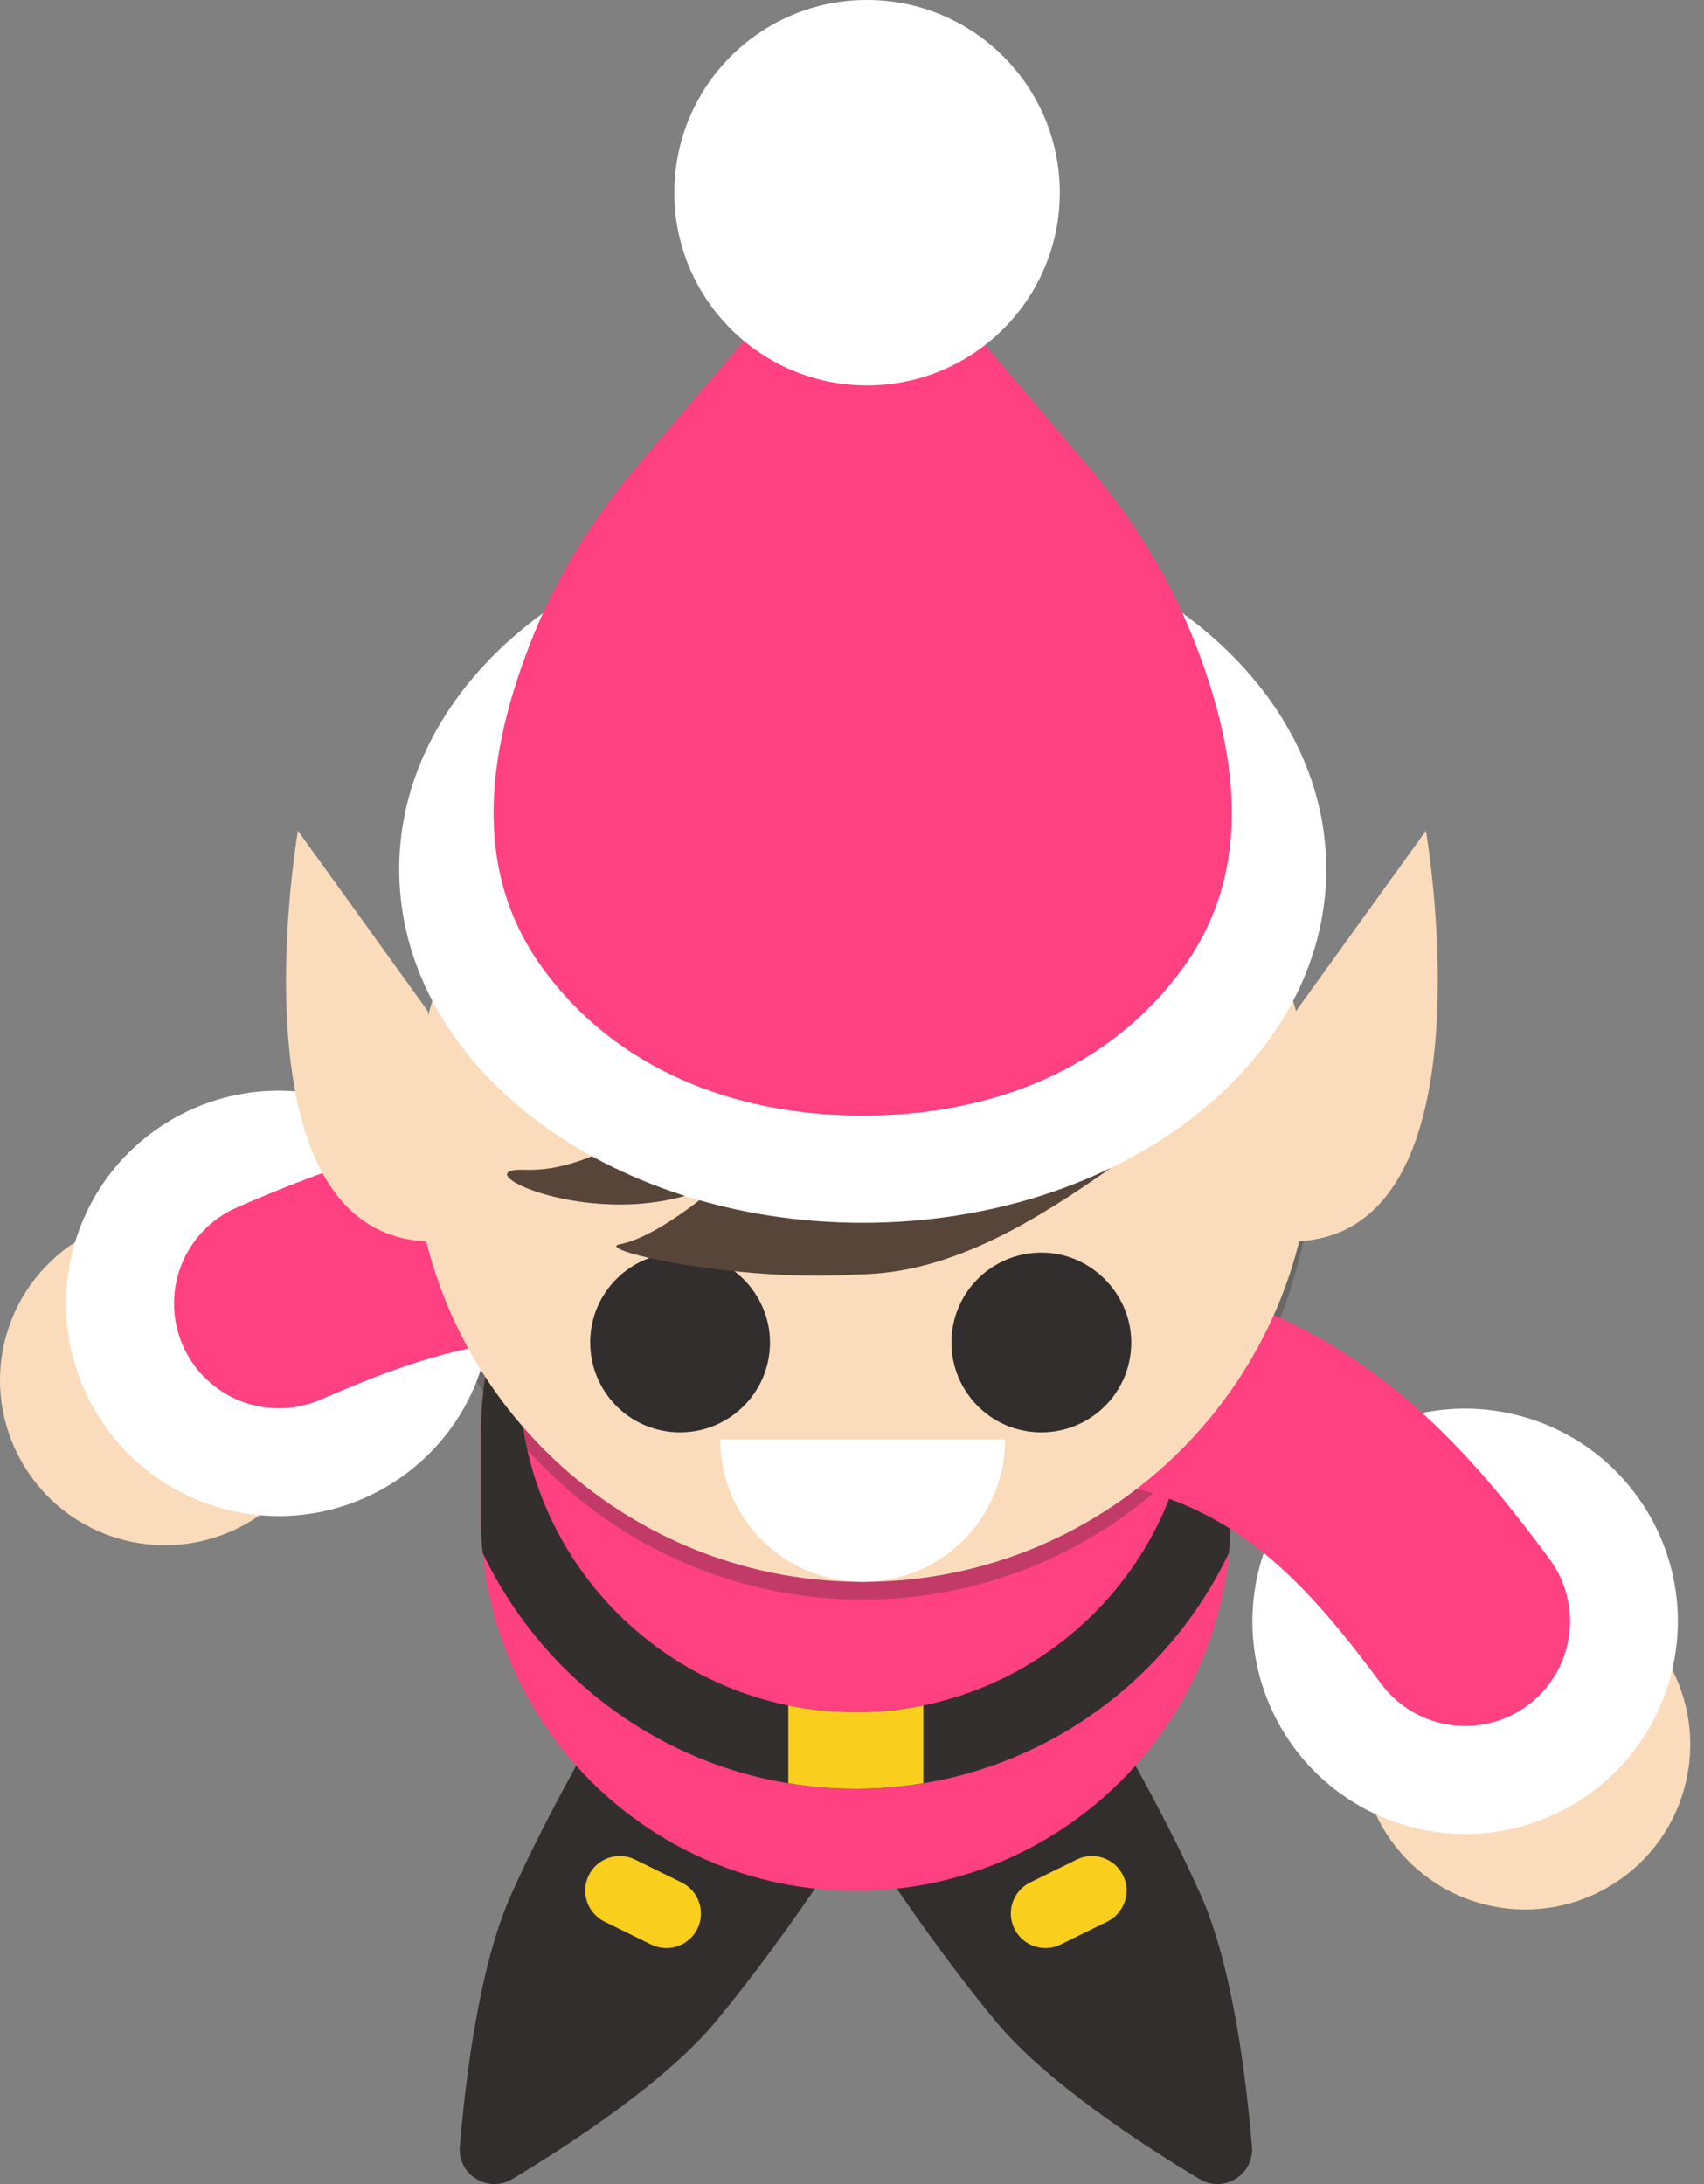 <svg width="78" height="100" viewBox="0 0 78 100" fill="none" xmlns="http://www.w3.org/2000/svg">
<rect x="0" y="0" width="78" height="100" fill="#808080" stroke="none"/>
<path d="M34.056 80.038L30.122 77.589C29.368 77.121 28.373 77.363 27.921 78.131C26.843 79.963 24.913 83.362 23.398 86.746C21.951 89.965 21.318 95.06 21.047 98.279C20.941 99.567 22.335 100.434 23.444 99.771C26.21 98.113 30.498 95.286 32.752 92.573C35.119 89.716 37.32 86.49 38.488 84.712C38.978 83.965 38.759 82.97 37.998 82.503L34.056 80.038Z" fill="#332E2E"/>
<path d="M29.805 89.03L27.672 87.983C26.889 87.598 26.564 86.648 26.949 85.865C27.333 85.081 28.283 84.757 29.067 85.141L31.2 86.189C31.984 86.573 32.308 87.523 31.924 88.307C31.539 89.091 30.589 89.415 29.805 89.03Z" fill="#F9CE1D"/>
<path d="M44.299 80.038L48.233 77.589C48.987 77.121 49.982 77.363 50.434 78.131C51.512 79.963 53.442 83.362 54.957 86.746C56.404 89.965 57.037 95.06 57.308 98.279C57.414 99.567 56.019 100.434 54.911 99.771C52.145 98.113 47.856 95.286 45.603 92.573C43.236 89.716 41.035 86.49 39.867 84.712C39.377 83.965 39.596 82.97 40.357 82.503L44.299 80.038Z" fill="#332E2E"/>
<path d="M46.431 88.307C46.047 87.523 46.371 86.573 47.155 86.189L49.288 85.141C50.072 84.757 51.022 85.081 51.406 85.865C51.79 86.648 51.466 87.598 50.682 87.983L48.549 89.03C47.765 89.415 46.816 89.091 46.431 88.307Z" fill="#F9CE1D"/>
<path d="M56.337 65.665V69.411C56.337 69.976 56.314 70.542 56.254 71.099C55.41 79.782 48.083 86.574 39.174 86.574C34.441 86.574 30.145 84.652 27.039 81.546C24.311 78.81 22.494 75.162 22.095 71.099C22.042 70.549 22.012 69.984 22.012 69.411V65.665C22.012 62.914 22.66 60.321 23.806 58.015C26.617 52.377 32.443 48.503 39.174 48.503C45.905 48.503 51.724 52.377 54.543 58.015C55.688 60.321 56.337 62.922 56.337 65.665Z" fill="#FF4081"/>
<path d="M54.543 58.015C54.573 58.422 54.588 58.829 54.588 59.243V62.989C54.588 71.484 47.676 78.396 39.174 78.396C30.672 78.396 23.76 71.484 23.76 62.989V59.243C23.76 58.829 23.776 58.422 23.806 58.015C22.66 60.321 22.012 62.914 22.012 65.665V69.411C22.012 69.977 22.034 70.542 22.095 71.1C25.132 77.484 31.644 81.901 39.174 81.901C46.704 81.901 53.216 77.484 56.254 71.1C56.306 70.549 56.337 69.984 56.337 69.411V65.665C56.337 62.922 55.688 60.321 54.543 58.015Z" fill="#332F2E"/>
<path d="M42.265 78.086V81.644C41.262 81.81 40.23 81.9 39.174 81.9C38.119 81.9 37.086 81.81 36.084 81.644V78.086C37.086 78.29 38.119 78.395 39.174 78.395C40.237 78.403 41.27 78.29 42.265 78.086Z" fill="#F9CE1D"/>
<path opacity="0.3" d="M60.082 52.648C60.082 41.275 50.864 32.056 39.49 32.056C28.117 32.056 18.898 41.275 18.898 52.648C18.898 64.022 28.117 73.24 39.49 73.24C50.864 73.24 60.082 64.022 60.082 52.648Z" fill="#332F2E"/>
<path d="M14.851 65.153C15.929 61.128 13.539 56.983 9.514 55.905C5.49 54.827 1.344 57.217 0.259 61.241C-0.819 65.266 1.57 69.412 5.595 70.49C9.628 71.567 13.765 69.178 14.851 65.153Z" fill="#FADCBC"/>
<path d="M22.162 62.198C23.557 57.004 20.474 51.668 15.281 50.274C10.088 48.879 4.751 51.962 3.357 57.155C1.962 62.348 5.045 67.685 10.238 69.079C15.431 70.474 20.768 67.391 22.162 62.198Z" fill="white"/>
<path d="M32.436 58.105C24.846 55.105 18.831 57.042 12.764 59.681" stroke="#FF4081" stroke-width="9.595" stroke-miterlimit="10" stroke-linecap="round"/>
<path d="M62.524 77.921C63.602 73.896 67.74 71.506 71.773 72.584C75.797 73.662 78.194 77.8 77.109 81.832C76.031 85.857 71.893 88.247 67.861 87.169C63.836 86.091 61.446 81.953 62.524 77.921Z" fill="#FADCBC"/>
<path d="M57.663 71.711C59.058 66.517 64.394 63.435 69.587 64.829C74.781 66.223 77.863 71.56 76.469 76.753C75.075 81.946 69.738 85.029 64.545 83.635C59.352 82.24 56.269 76.904 57.663 71.711Z" fill="white"/>
<path d="M50.818 63.027C58.898 64.225 63.134 68.914 67.069 74.228" stroke="#FF4081" stroke-width="9.595" stroke-miterlimit="10" stroke-linecap="round"/>
<path d="M60.082 51.834C60.082 40.461 50.864 31.243 39.49 31.243C28.117 31.243 18.898 40.461 18.898 51.834C18.898 63.208 28.117 72.427 39.49 72.427C50.864 72.427 60.082 63.208 60.082 51.834Z" fill="#FADCBC"/>
<path d="M35.246 61.467C35.246 63.773 33.377 65.582 31.131 65.582C28.825 65.582 27.016 63.713 27.016 61.467C27.016 59.16 28.885 57.351 31.131 57.351C33.377 57.344 35.246 59.22 35.246 61.467Z" fill="#332E2E"/>
<path d="M51.783 61.467C51.783 63.773 49.914 65.582 47.668 65.582C45.362 65.582 43.553 63.713 43.553 61.467C43.553 59.16 45.422 57.351 47.668 57.351C49.914 57.344 51.783 59.22 51.783 61.467Z" fill="#332E2E"/>
<path d="M39.241 58.346C43.545 58.346 47.54 55.791 50.849 53.477C47.54 51.231 43.545 51.729 39.241 51.729C34.937 51.729 33.362 50.877 30.061 53.184C33.362 55.43 34.937 58.346 39.241 58.346Z" fill="#584539"/>
<path d="M65.269 38.04C65.269 38.04 68.932 59.107 57.279 56.642L59.329 46.286L65.269 38.04Z" fill="#FADCBC"/>
<path d="M13.638 38.04C13.638 38.04 9.975 59.107 21.627 56.642L19.577 46.286L13.638 38.04Z" fill="#FADCBC"/>
<path d="M30.446 50.854C30.446 50.854 27.333 53.673 24.039 53.56C20.745 53.44 27.973 56.854 33.144 54.028C33.144 54.028 30.265 56.613 28.38 56.967C26.504 57.321 41.028 60.283 45.204 56.522C49.387 52.761 30.446 50.854 30.446 50.854Z" fill="#584539"/>
<path d="M60.709 39.797C60.709 30.85 51.212 23.607 39.491 23.607C27.77 23.607 18.273 30.858 18.273 39.797C18.273 48.744 27.77 55.987 39.491 55.987C51.212 55.987 60.709 48.744 60.709 39.797Z" fill="white"/>
<path d="M39.489 51.081C45.534 51.081 50.878 48.85 54.164 44.297C57.428 39.775 56.674 34.386 54.609 29.207C53.471 26.358 51.843 23.735 49.853 21.399L39.489 9.203L29.125 21.399C27.143 23.735 25.508 26.358 24.369 29.207C22.304 34.386 21.55 39.775 24.814 44.297C28.1 48.842 33.444 51.081 39.489 51.081Z" fill="#FF4081"/>
<path d="M46.01 65.907C46.01 69.51 43.093 72.426 39.49 72.426C35.888 72.426 32.971 69.51 32.971 65.907H46.01Z" fill="white"/>
<path d="M39.686 17.645C44.562 17.645 48.512 13.695 48.512 8.819C48.512 3.95 44.562 0 39.686 0C34.809 0 30.867 3.95 30.867 8.826C30.867 13.695 34.817 17.645 39.686 17.645Z" fill="white"/>
</svg>
